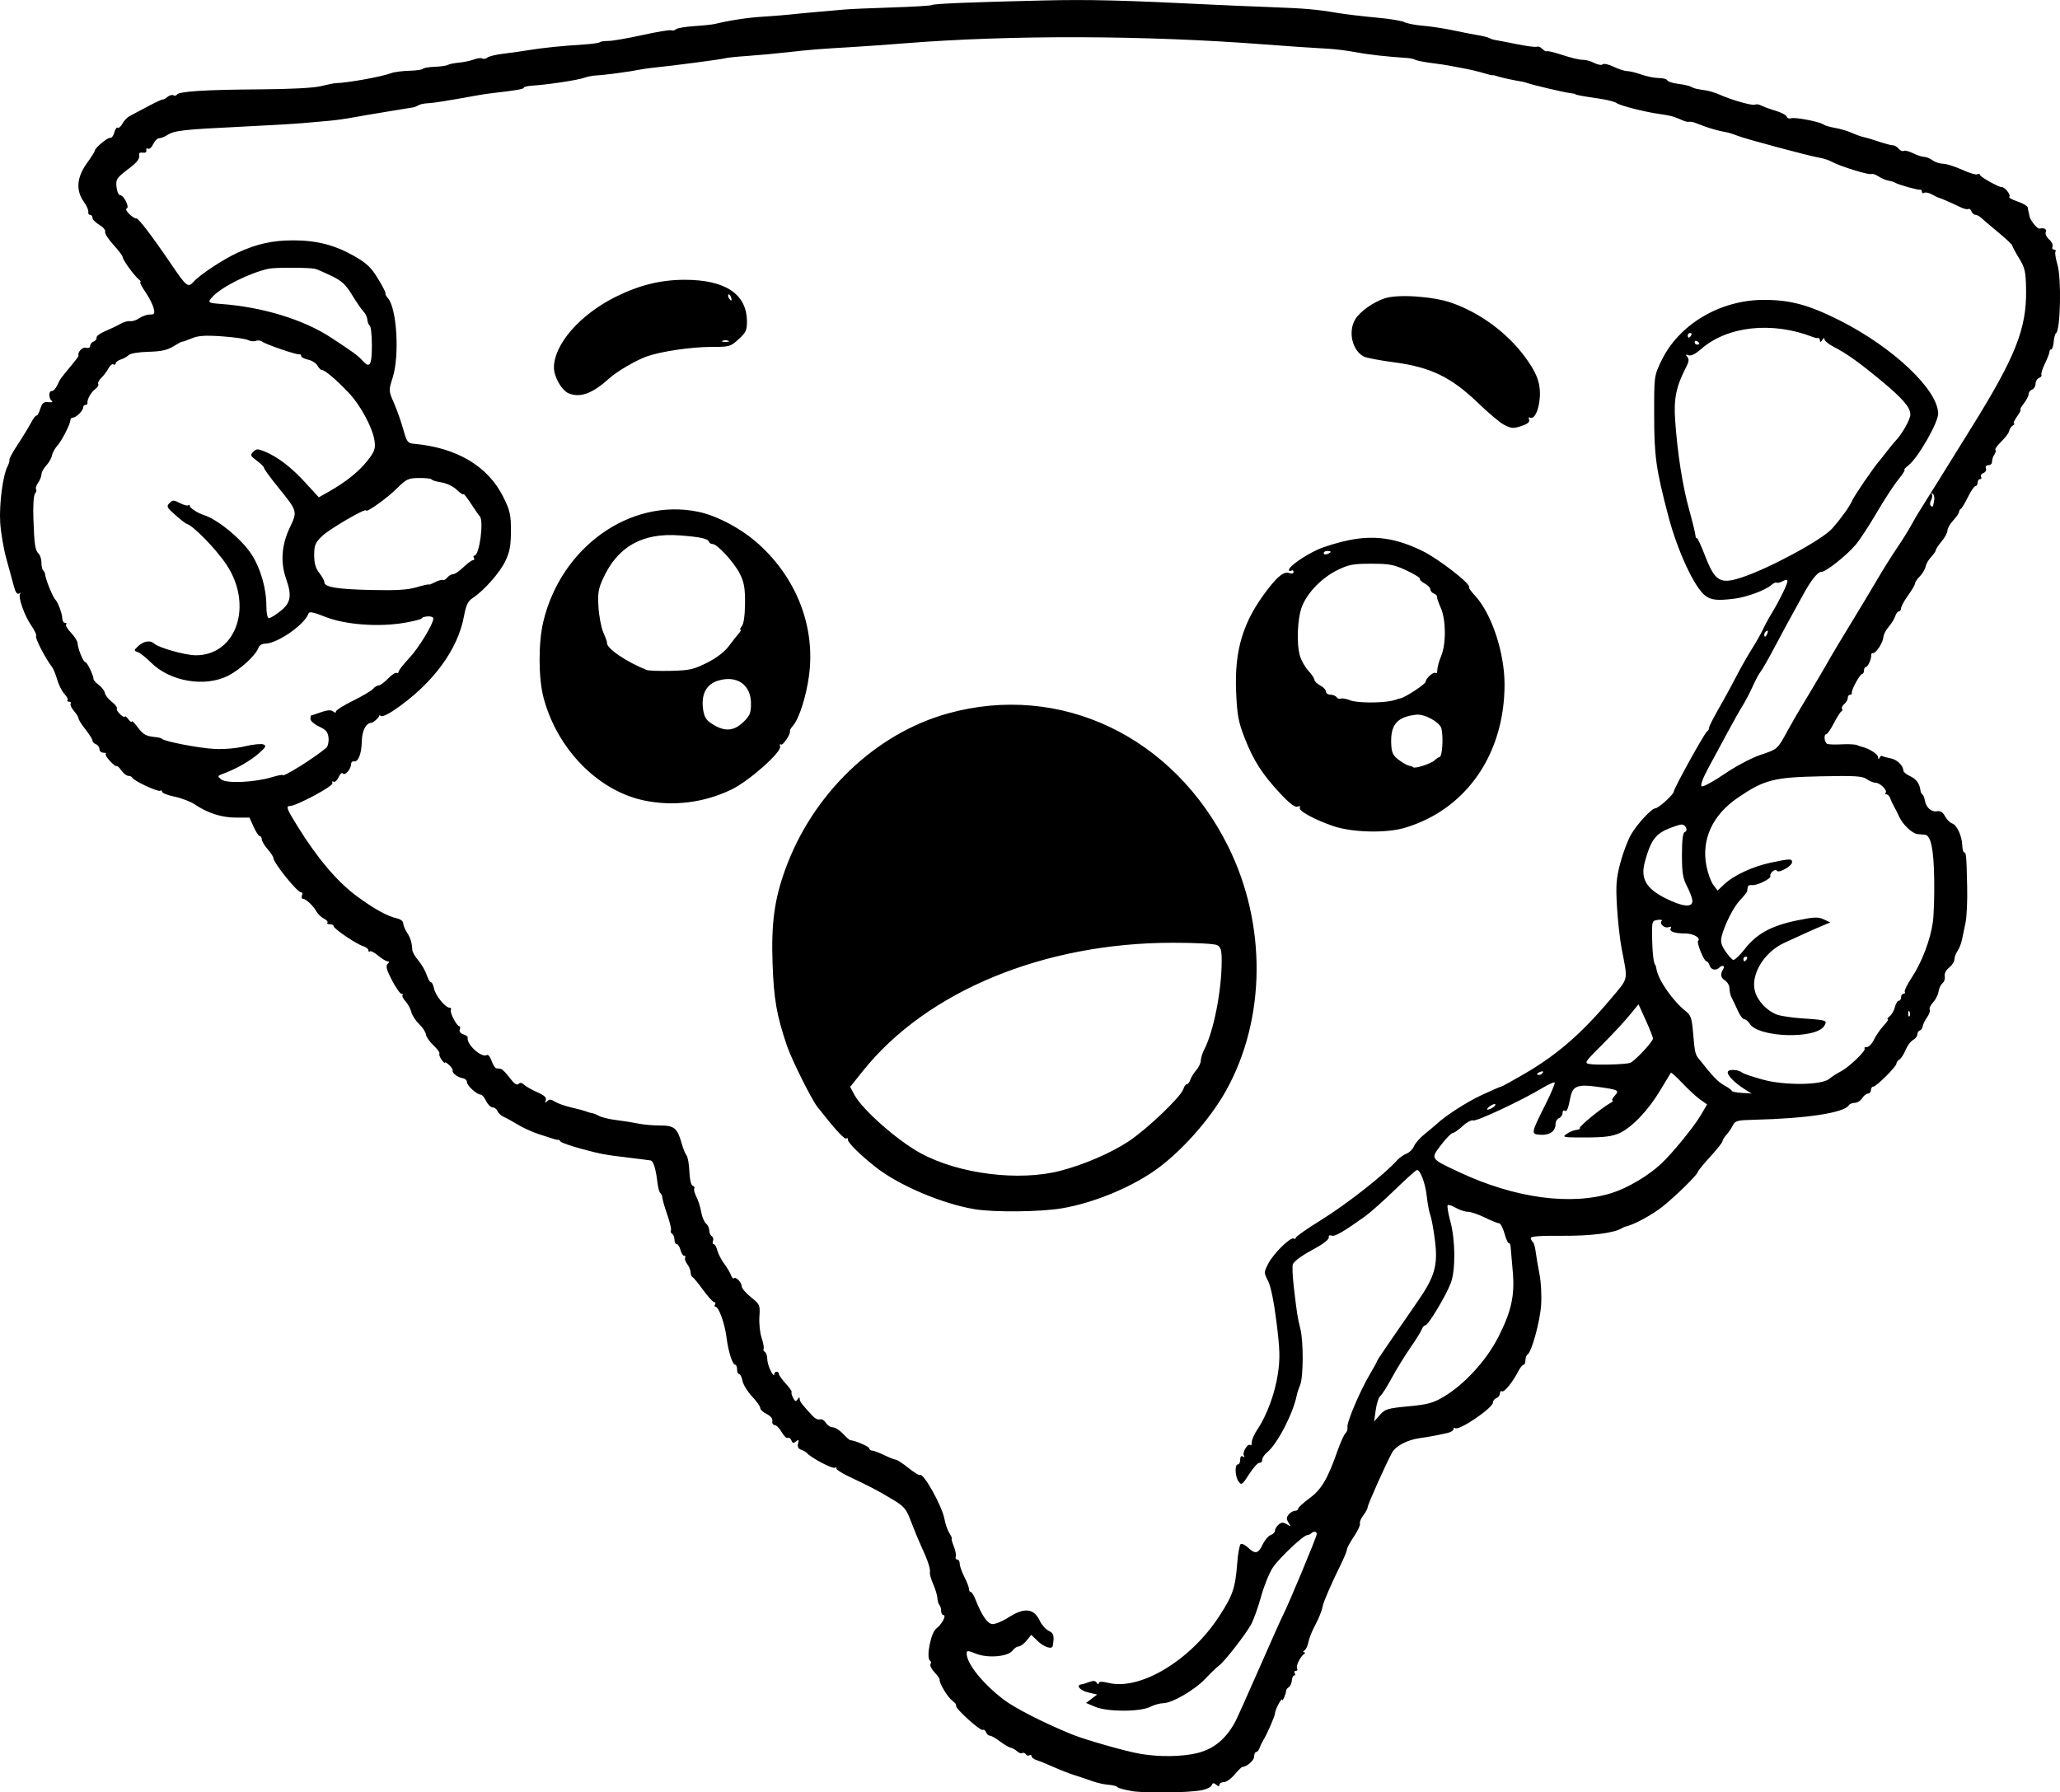 <?xml version="1.0" encoding="UTF-8" standalone="no"?>
<!-- Created with Inkscape (http://www.inkscape.org/) -->

<svg
   width="235.064mm"
   height="204.552mm"
   viewBox="0 0 235.064 204.552"
   version="1.1"
   id="svg5"
   xml:space="preserve"
   xmlns="http://www.w3.org/2000/svg"
   xmlns:svg="http://www.w3.org/2000/svg"><defs
     id="defs2" /><g
     id="layer1"
     transform="translate(-28.458,32.38)"><path
       style="fill:#000000;stroke-width:0.265"
       d="m 157.556,172.005 c -0.794,-0.129 -1.508,-0.326 -1.587,-0.439 -0.079,-0.113 -0.534,-0.232 -1.011,-0.264 -0.476,-0.032 -1.31,-0.218 -1.852,-0.412 -0.542,-0.195 -1.462,-0.505 -2.044,-0.689 -0.582,-0.184 -1.654,-0.601 -2.381,-0.927 -0.728,-0.326 -1.591,-0.677 -1.918,-0.779 -0.327,-0.103 -0.595,-0.305 -0.595,-0.449 0,-0.144 -0.111,-0.194 -0.246,-0.11 -0.135,0.084 -0.322,0.029 -0.415,-0.121 -0.093,-0.15 -0.27,-0.211 -0.394,-0.134 -0.124,0.076 -0.386,-0.011 -0.583,-0.194 -0.197,-0.183 -0.534,-0.372 -0.749,-0.42 -0.215,-0.048 -0.77,-0.375 -1.233,-0.728 -0.463,-0.352 -0.973,-0.641 -1.133,-0.641 -0.16,0 -0.359,-0.178 -0.442,-0.395 -0.083,-0.217 -0.248,-0.336 -0.366,-0.263 -0.267,0.165 -3.213,-2.498 -3.052,-2.759 0.065,-0.105 -0.125,-0.361 -0.42,-0.569 -0.518,-0.365 -1.533,-2.044 -1.456,-2.408 0.021,-0.097 -0.243,-0.476 -0.585,-0.84 -0.343,-0.365 -0.549,-0.783 -0.459,-0.929 0.09,-0.146 0.069,-0.325 -0.048,-0.397 -0.482,-0.298 0.094,-3.236 0.722,-3.682 0.596,-0.424 1.183,-1.515 0.814,-1.515 -0.151,0 -0.274,-0.218 -0.274,-0.485 0,-0.267 -0.089,-0.574 -0.198,-0.683 -0.109,-0.109 -0.211,-0.456 -0.227,-0.772 -0.016,-0.315 -0.228,-1.025 -0.472,-1.578 -0.244,-0.553 -0.416,-1.148 -0.383,-1.323 0.081,-0.426 -0.223,-1.365 -0.961,-2.964 -0.336,-0.728 -0.879,-2.037 -1.207,-2.91 -0.532,-1.415 -0.758,-1.684 -2.08,-2.481 -1.673,-1.007 -2.614,-1.501 -4.985,-2.617 -0.907,-0.427 -1.562,-0.873 -1.455,-0.991 0.107,-0.118 0.041,-0.126 -0.146,-0.018 -0.286,0.165 -2.768,-1.148 -3.232,-1.709 -0.073,-0.088 -0.354,-0.242 -0.625,-0.343 -0.338,-0.125 -0.449,-0.353 -0.352,-0.723 0.116,-0.442 0.073,-0.484 -0.231,-0.232 -0.292,0.242 -0.408,0.217 -0.536,-0.116 -0.09,-0.234 -0.271,-0.359 -0.402,-0.277 -0.132,0.081 -0.447,-0.216 -0.7,-0.661 -0.253,-0.445 -0.615,-0.81 -0.803,-0.811 -0.188,-7.9e-4 -0.307,-0.205 -0.265,-0.454 0.048,-0.277 -0.204,-0.59 -0.65,-0.808 -0.4,-0.196 -0.728,-0.503 -0.728,-0.683 0,-0.18 -0.421,-0.773 -0.935,-1.318 -0.514,-0.545 -1.005,-1.344 -1.091,-1.775 -0.086,-0.431 -0.261,-0.784 -0.388,-0.784 -0.127,0 -0.232,-0.238 -0.232,-0.529 0,-0.291 -0.095,-0.529 -0.211,-0.529 -0.315,0 -0.798,-1.527 -1.003,-3.175 -0.192,-1.54 -0.879,-3.44 -1.245,-3.44 -0.12,0 -0.144,-0.119 -0.054,-0.265 0.09,-0.146 0.048,-0.265 -0.094,-0.265 -0.142,0 -0.712,-0.625 -1.268,-1.389 -0.556,-0.764 -1.102,-1.429 -1.213,-1.477 -0.112,-0.049 -0.207,-0.287 -0.211,-0.529 -0.005,-0.243 -0.179,-0.667 -0.388,-0.943 -0.209,-0.276 -0.317,-0.604 -0.241,-0.728 0.077,-0.124 0.026,-0.226 -0.112,-0.226 -0.138,0 -0.326,-0.298 -0.418,-0.661 -0.091,-0.364 -0.283,-0.661 -0.426,-0.661 -0.143,0 -0.26,-0.231 -0.26,-0.514 0,-0.282 -0.121,-0.588 -0.269,-0.68 -0.148,-0.091 -0.209,-0.263 -0.136,-0.382 0.073,-0.119 -0.111,-0.914 -0.409,-1.768 -0.298,-0.854 -0.553,-1.731 -0.566,-1.949 -0.013,-0.218 -0.116,-0.458 -0.229,-0.533 -0.113,-0.075 -0.262,-0.611 -0.331,-1.191 -0.194,-1.628 -0.47,-2.507 -0.802,-2.544 -0.166,-0.019 -0.54,-0.069 -0.831,-0.111 -0.291,-0.043 -1.124,-0.147 -1.852,-0.231 -2.484,-0.29 -3.001,-0.387 -5.204,-0.983 -1.212,-0.328 -2.277,-0.702 -2.366,-0.832 -0.089,-0.129 -0.208,-0.218 -0.265,-0.196 -0.057,0.022 -0.281,-0.018 -0.5,-0.089 -0.218,-0.071 -0.992,-0.322 -1.72,-0.558 -0.728,-0.236 -1.799,-0.72 -2.381,-1.076 -0.582,-0.356 -1.31,-0.758 -1.618,-0.894 -0.308,-0.136 -0.631,-0.435 -0.719,-0.664 -0.088,-0.229 -0.336,-0.417 -0.551,-0.417 -0.215,0 -0.548,-0.327 -0.739,-0.728 -0.192,-0.4 -0.469,-0.728 -0.616,-0.728 -0.441,0 -1.577,-1.03 -1.577,-1.43 0,-0.204 -0.214,-0.403 -0.476,-0.442 -0.556,-0.082 -1.277,-0.627 -1.15,-0.87 0.048,-0.093 -0.132,-0.377 -0.4,-0.631 -0.268,-0.255 -0.487,-0.381 -0.487,-0.28 0,0.101 -0.168,-0.047 -0.373,-0.328 -0.205,-0.281 -0.319,-0.598 -0.253,-0.705 0.066,-0.107 -0.236,-0.525 -0.672,-0.929 -0.436,-0.404 -0.828,-0.972 -0.871,-1.263 -0.044,-0.291 -0.397,-0.829 -0.787,-1.196 -0.389,-0.367 -0.786,-0.98 -0.882,-1.363 -0.096,-0.383 -0.396,-0.933 -0.666,-1.223 -0.27,-0.29 -0.419,-0.599 -0.331,-0.688 0.088,-0.088 0.034,-0.16 -0.121,-0.16 -0.155,0 -0.645,-0.697 -1.088,-1.549 -0.606,-1.164 -0.731,-1.624 -0.503,-1.852 0.221,-0.221 0.222,-0.303 0.006,-0.303 -0.163,0 -0.647,-0.294 -1.075,-0.654 -0.428,-0.36 -0.853,-0.578 -0.946,-0.485 -0.093,0.093 -0.169,0.038 -0.169,-0.122 0,-0.16 -0.268,-0.371 -0.595,-0.469 -0.766,-0.229 -3.373,-1.994 -3.373,-2.283 0,-0.121 -0.198,-0.221 -0.441,-0.221 -0.243,0 -0.362,-0.079 -0.266,-0.175 0.096,-0.096 -0.081,-0.305 -0.393,-0.463 -0.312,-0.159 -0.699,-0.525 -0.858,-0.814 -0.363,-0.657 -1.215,-1.459 -1.55,-1.459 -0.139,0 -0.184,-0.177 -0.101,-0.394 0.083,-0.217 0.049,-0.365 -0.076,-0.331 -0.384,0.107 -3.193,-3.371 -3.194,-3.953 -1.7e-4,-0.119 -0.298,-0.563 -0.661,-0.986 -0.364,-0.423 -0.661,-0.929 -0.661,-1.124 0,-0.196 -0.101,-0.356 -0.224,-0.356 -0.123,0 -0.439,-0.476 -0.702,-1.058 l -0.477,-1.058 h -1.542 c -1.625,0 -3.223,-0.51 -4.675,-1.493 -0.48,-0.325 -1.522,-0.726 -2.315,-0.891 -0.793,-0.165 -1.442,-0.417 -1.442,-0.561 0,-0.144 -0.102,-0.198 -0.227,-0.121 -0.252,0.156 -3.028,-1.143 -3.168,-1.483 -0.049,-0.118 -0.25,-0.214 -0.448,-0.214 -0.198,0 -0.547,-0.268 -0.777,-0.595 -0.229,-0.327 -0.477,-0.563 -0.55,-0.523 -0.221,0.12 -1.424,-1.194 -1.252,-1.367 0.088,-0.088 -0.038,-0.16 -0.281,-0.16 -0.243,0 -0.441,-0.182 -0.441,-0.405 0,-0.223 -0.179,-0.474 -0.397,-0.557 -0.218,-0.084 -0.397,-0.271 -0.397,-0.417 0,-0.145 -0.357,-0.715 -0.794,-1.267 -0.437,-0.551 -0.794,-1.116 -0.794,-1.254 0,-0.139 -0.236,-0.524 -0.524,-0.856 -0.288,-0.332 -0.46,-0.707 -0.381,-0.834 0.078,-0.127 -0.004,-0.23 -0.182,-0.23 -0.178,0 -0.252,-0.072 -0.164,-0.16 0.088,-0.088 -0.073,-0.411 -0.359,-0.718 -0.286,-0.307 -0.657,-1.038 -0.824,-1.625 -0.167,-0.587 -0.428,-1.229 -0.579,-1.427 -0.802,-1.05 -2.006,-3.398 -1.832,-3.572 0.088,-0.088 -0.163,-0.627 -0.559,-1.198 -0.787,-1.136 -1.541,-3.305 -1.258,-3.621 0.098,-0.109 0.035,-0.117 -0.139,-0.017 -0.21,0.12 -0.406,-0.158 -0.577,-0.817 -0.143,-0.55 -0.526,-1.952 -0.851,-3.116 -0.325,-1.164 -0.647,-3.055 -0.716,-4.201 -0.124,-2.081 0.31,-5.376 0.84,-6.382 0.153,-0.291 0.25,-0.628 0.215,-0.749 -0.035,-0.121 0.386,-0.898 0.936,-1.727 0.55,-0.829 1.232,-1.945 1.517,-2.481 0.285,-0.536 0.575,-0.917 0.646,-0.846 0.071,0.071 0.256,-0.261 0.411,-0.738 0.232,-0.709 0.403,-0.852 0.942,-0.788 0.362,0.043 0.539,-0.017 0.394,-0.132 -0.385,-0.306 -0.394,-1.136 -0.013,-1.136 0.179,0 0.463,-0.302 0.631,-0.671 0.325,-0.714 0.369,-0.774 1.637,-2.292 0.45,-0.538 0.804,-1.014 0.786,-1.058 -0.157,-0.384 0.424,-1.026 0.832,-0.92 0.294,0.077 0.493,-0.01 0.493,-0.215 0,-0.189 0.18,-0.413 0.399,-0.497 0.22,-0.084 0.368,-0.285 0.331,-0.447 -0.038,-0.162 0.408,-0.493 0.99,-0.736 0.582,-0.243 1.356,-0.615 1.72,-0.826 0.364,-0.211 0.869,-0.352 1.123,-0.313 0.254,0.039 0.727,-0.115 1.051,-0.343 0.324,-0.227 0.863,-0.413 1.198,-0.413 0.529,0 0.585,-0.094 0.43,-0.728 -0.098,-0.4 -0.522,-1.234 -0.944,-1.852 -0.422,-0.618 -0.678,-1.124 -0.571,-1.124 0.108,0 0.017,-0.149 -0.201,-0.331 -0.548,-0.457 -1.821,-2.225 -1.821,-2.529 0,-0.137 -0.477,-0.77 -1.06,-1.407 -0.583,-0.637 -1.005,-1.303 -0.937,-1.48 0.068,-0.177 -0.229,-0.53 -0.66,-0.785 -0.43,-0.254 -0.782,-0.615 -0.782,-0.802 0,-0.187 -0.124,-0.34 -0.276,-0.34 -0.152,0 -0.242,-0.149 -0.2,-0.332 0.042,-0.182 -0.191,-0.707 -0.518,-1.165 -0.919,-1.29 -0.805,-2.775 0.332,-4.359 0.509,-0.709 0.926,-1.364 0.926,-1.456 0,-0.316 1.455,-1.536 1.756,-1.473 0.165,0.035 0.377,-0.241 0.471,-0.614 0.093,-0.372 0.268,-0.617 0.387,-0.543 0.119,0.074 0.36,-0.134 0.536,-0.462 0.175,-0.328 0.534,-0.711 0.798,-0.851 0.263,-0.14 1.209,-0.643 2.101,-1.118 0.892,-0.475 1.664,-0.832 1.715,-0.794 0.051,0.038 0.285,-0.09 0.519,-0.284 0.234,-0.194 0.542,-0.282 0.684,-0.194 0.142,0.088 0.323,0.054 0.403,-0.075 0.227,-0.368 3.251,-0.56 9.417,-0.6 3.54,-0.023 6.188,-0.161 7.011,-0.367 0.728,-0.182 1.502,-0.335 1.72,-0.342 1.388,-0.04 5.219,-0.733 6.275,-1.134 0.356,-0.136 1.296,-0.261 2.088,-0.28 0.792,-0.018 1.491,-0.117 1.554,-0.22 0.063,-0.102 0.67,-0.207 1.348,-0.233 0.678,-0.026 1.355,-0.123 1.506,-0.216 0.15,-0.093 0.721,-0.209 1.268,-0.259 0.547,-0.049 1.313,-0.211 1.703,-0.359 0.389,-0.148 0.822,-0.199 0.962,-0.112 0.14,0.086 0.398,0.039 0.573,-0.106 0.176,-0.144 0.974,-0.339 1.774,-0.433 0.8,-0.094 2.11,-0.279 2.91,-0.411 1.613,-0.267 3.766,-0.488 6.309,-0.647 0.923,-0.058 1.747,-0.173 1.83,-0.257 0.083,-0.083 0.53,-0.151 0.993,-0.151 0.463,0 2.197,-0.3 3.854,-0.666 1.657,-0.366 3.148,-0.614 3.315,-0.55 0.167,0.064 0.409,0.011 0.538,-0.118 0.129,-0.129 1.066,-0.29 2.083,-0.357 1.016,-0.067 2.086,-0.18 2.377,-0.251 1.711,-0.418 3.697,-0.716 5.556,-0.834 1.164,-0.074 2.533,-0.183 3.043,-0.242 0.509,-0.06 1.879,-0.191 3.043,-0.292 1.164,-0.101 2.593,-0.227 3.175,-0.279 0.582,-0.052 3,-0.156 5.373,-0.231 2.373,-0.075 4.414,-0.197 4.536,-0.273 0.256,-0.158 4.297,-0.325 12.713,-0.525 5.24,-0.125 9.126,-0.028 19.447,0.484 1.455,0.072 4.313,0.193 6.35,0.268 4.125,0.153 5.3,0.254 7.805,0.672 0.946,0.158 2.929,0.395 4.407,0.527 1.478,0.132 2.923,0.366 3.211,0.52 0.288,0.154 1.25,0.341 2.137,0.415 0.887,0.074 2.419,0.307 3.404,0.518 0.985,0.211 2.266,0.462 2.847,0.557 0.581,0.096 1.174,0.247 1.318,0.336 0.144,0.089 0.443,0.186 0.663,0.216 0.221,0.03 1.335,0.244 2.477,0.476 1.141,0.232 2.174,0.361 2.294,0.287 0.12,-0.074 0.392,0.039 0.605,0.252 0.213,0.213 0.442,0.332 0.509,0.265 0.067,-0.067 0.885,0.132 1.817,0.442 0.932,0.31 1.954,0.551 2.27,0.536 0.316,-0.015 0.908,0.146 1.317,0.358 0.408,0.212 0.843,0.284 0.967,0.161 0.123,-0.123 0.686,-0.001 1.25,0.272 0.564,0.273 1.255,0.496 1.535,0.496 0.28,0 1.015,0.179 1.634,0.397 0.619,0.218 1.517,0.397 1.996,0.397 0.479,0 0.91,0.117 0.959,0.259 0.049,0.143 0.611,0.325 1.251,0.405 0.639,0.08 1.294,0.228 1.455,0.329 0.298,0.187 0.578,0.255 1.748,0.427 0.364,0.053 1.078,0.281 1.587,0.505 1.405,0.62 3.73,1.266 3.985,1.108 0.125,-0.077 0.44,-0.029 0.701,0.108 0.261,0.136 0.992,0.402 1.626,0.59 0.634,0.188 1.209,0.49 1.279,0.671 0.069,0.181 0.288,0.267 0.485,0.191 0.416,-0.16 3.307,0.392 3.698,0.705 0.146,0.117 0.741,0.293 1.323,0.391 0.582,0.099 1.45,0.355 1.928,0.57 0.478,0.215 1.089,0.433 1.357,0.485 0.268,0.052 1.042,0.282 1.719,0.512 0.678,0.23 1.392,0.418 1.587,0.418 0.195,0 0.502,0.177 0.682,0.394 0.18,0.217 0.434,0.328 0.565,0.247 0.131,-0.081 0.612,0.039 1.069,0.267 0.457,0.228 1.028,0.415 1.269,0.415 0.241,0 0.669,0.175 0.952,0.388 0.282,0.214 0.827,0.392 1.209,0.397 0.383,0.005 1.363,0.314 2.179,0.688 0.816,0.374 1.604,0.605 1.752,0.514 0.147,-0.091 0.268,-0.061 0.268,0.068 0,0.214 2.184,1.435 2.506,1.4 0.318,-0.034 1.076,0.924 0.852,1.078 -0.134,0.092 0.277,0.34 0.911,0.551 0.635,0.212 1.169,0.524 1.187,0.693 0.018,0.17 0.062,0.398 0.097,0.507 0.035,0.109 0.08,0.318 0.099,0.463 0.059,0.438 0.878,1.481 1.127,1.435 0.578,-0.106 0.865,0.051 0.731,0.401 -0.08,0.209 0.091,0.584 0.382,0.833 0.29,0.249 0.466,0.613 0.391,0.81 -0.076,0.197 0.002,0.358 0.171,0.358 0.17,0 0.243,0.105 0.164,0.234 -0.08,0.129 0.023,0.79 0.227,1.469 0.47,1.563 0.351,7.474 -0.159,7.832 -0.112,0.078 -0.232,0.525 -0.268,0.992 -0.036,0.467 -0.158,0.85 -0.273,0.85 -0.115,0 -0.208,0.125 -0.208,0.277 0,0.153 -0.235,0.764 -0.523,1.359 -0.287,0.595 -0.467,1.172 -0.398,1.282 0.068,0.11 -0.054,0.269 -0.271,0.353 -0.217,0.083 -0.395,0.381 -0.395,0.661 0,0.28 -0.179,0.578 -0.397,0.661 -0.218,0.084 -0.397,0.319 -0.397,0.522 0,0.203 -0.247,0.683 -0.548,1.067 -0.302,0.383 -0.472,0.697 -0.379,0.697 0.093,0 -0.085,0.357 -0.396,0.794 -0.311,0.437 -0.468,0.796 -0.349,0.798 0.119,0.002 0.06,0.103 -0.132,0.225 -0.192,0.121 -0.374,0.396 -0.405,0.61 -0.031,0.214 -0.432,0.756 -0.891,1.204 -0.458,0.448 -0.77,0.878 -0.693,0.956 0.078,0.078 0.042,0.298 -0.08,0.489 -0.217,0.342 -0.262,0.481 -0.328,1.01 -0.018,0.146 -0.208,0.265 -0.422,0.265 -0.22,0 -0.328,0.157 -0.249,0.363 0.077,0.2 -0.054,0.437 -0.29,0.527 -0.236,0.091 -0.355,0.284 -0.264,0.431 0.091,0.147 0.039,0.266 -0.116,0.266 -0.154,0 -0.28,0.179 -0.28,0.397 0,0.218 -0.111,0.397 -0.246,0.397 -0.135,0 -0.522,0.566 -0.86,1.257 -0.338,0.691 -0.703,1.296 -0.812,1.345 -0.109,0.049 -0.198,0.203 -0.198,0.342 0,0.14 -0.298,0.575 -0.661,0.967 -0.364,0.392 -0.661,0.914 -0.661,1.159 0,0.245 -0.298,0.799 -0.661,1.232 -0.364,0.432 -0.661,0.88 -0.661,0.995 0,0.115 -0.241,0.466 -0.536,0.78 -0.295,0.314 -0.584,0.819 -0.643,1.123 -0.058,0.303 -0.353,0.798 -0.654,1.1 -0.301,0.301 -0.548,0.668 -0.548,0.815 0,0.147 -0.357,0.76 -0.794,1.363 -0.437,0.603 -0.794,1.256 -0.794,1.453 0,0.196 -0.111,0.357 -0.247,0.357 -0.136,0 -0.327,0.251 -0.424,0.558 -0.098,0.307 -0.433,0.852 -0.745,1.211 -0.313,0.359 -0.582,0.878 -0.598,1.152 -0.036,0.614 -0.814,1.841 -1.167,1.841 -0.142,0 -0.246,0.089 -0.23,0.198 0.058,0.4 -0.362,1.389 -0.589,1.389 -0.129,0 -0.234,0.179 -0.234,0.397 0,0.218 -0.092,0.397 -0.204,0.397 -0.252,0 -1.276,1.875 -1.185,2.168 0.036,0.117 -0.053,0.213 -0.198,0.213 -0.146,0 -0.265,0.164 -0.265,0.364 0,0.2 -0.177,0.512 -0.394,0.691 -0.217,0.18 -0.335,0.422 -0.263,0.539 0.072,0.117 0.041,0.252 -0.069,0.301 -0.11,0.049 -0.495,0.654 -0.856,1.346 -0.361,0.691 -0.748,1.257 -0.86,1.257 -0.341,0 -0.228,0.994 0.127,1.116 0.182,0.063 0.926,0.081 1.654,0.041 0.728,-0.041 1.502,-2.65e-4 1.72,0.089 0.218,0.09 0.456,0.175 0.529,0.189 0.765,0.15 1.856,0.835 1.873,1.176 0.013,0.277 0.069,0.312 0.155,0.099 0.074,-0.183 0.221,-0.278 0.328,-0.212 0.107,0.066 0.526,0.18 0.931,0.254 0.737,0.134 1.451,0.812 1.467,1.393 0.005,0.17 0.358,0.464 0.786,0.653 0.691,0.306 1.09,0.876 1.178,1.684 0.016,0.146 0.115,0.329 0.221,0.408 0.105,0.079 0.228,0.384 0.273,0.677 0.12,0.787 0.753,1.349 1.384,1.229 0.387,-0.074 0.663,0.098 0.916,0.571 0.199,0.373 0.569,0.743 0.821,0.823 0.54,0.171 1.111,1.425 1.149,2.525 0.015,0.427 0.109,0.777 0.209,0.778 0.236,7.93e-4 0.266,0.343 0.346,3.889 0.037,1.629 -0.044,3.475 -0.181,4.101 -0.136,0.626 -0.316,1.496 -0.4,1.932 -0.084,0.437 -0.315,1.029 -0.513,1.316 -0.198,0.287 -0.361,0.725 -0.361,0.973 0,0.248 -0.271,0.668 -0.603,0.933 -0.36,0.288 -0.562,0.688 -0.5,0.994 0.056,0.281 -0.059,0.639 -0.257,0.794 -0.198,0.155 -0.4,0.58 -0.449,0.944 -0.049,0.364 -0.33,0.921 -0.623,1.237 -0.293,0.317 -0.466,0.684 -0.384,0.817 0.082,0.133 -0.052,0.528 -0.297,0.878 -0.245,0.35 -0.472,0.814 -0.504,1.03 -0.032,0.217 -0.183,0.436 -0.337,0.487 -0.153,0.051 -0.279,0.257 -0.279,0.459 0,0.201 -0.222,0.484 -0.493,0.629 -0.271,0.145 -0.651,0.655 -0.844,1.134 -0.193,0.478 -0.507,0.965 -0.698,1.082 -0.19,0.116 -0.346,0.328 -0.346,0.47 0,0.344 -2.293,2.626 -2.639,2.626 -0.149,0 -0.272,0.179 -0.272,0.397 0,0.218 -0.15,0.397 -0.333,0.397 -0.183,0 -0.482,0.238 -0.664,0.529 -0.182,0.291 -0.561,0.529 -0.842,0.529 -0.281,0 -0.589,0.126 -0.685,0.281 -0.53,0.857 -4.81,1.51 -10.83,1.653 -1.895,0.045 -2.139,0.11 -2.405,0.644 -0.163,0.326 -0.494,0.812 -0.736,1.079 -0.242,0.267 -0.441,0.595 -0.444,0.729 -0.002,0.134 -0.627,0.923 -1.389,1.753 -0.762,0.83 -1.416,1.638 -1.454,1.795 -0.082,0.34 -2.499,2.71 -3.939,3.863 -1.251,1.001 -3.363,2.144 -4.326,2.34 -0.073,0.015 -0.251,0.099 -0.397,0.186 -0.905,0.546 -3.54,0.875 -6.802,0.851 -2.555,-0.019 -3.611,0.061 -3.572,0.271 0.03,0.164 0.142,0.363 0.248,0.442 0.106,0.08 0.251,0.593 0.321,1.142 0.07,0.549 0.267,1.704 0.437,2.569 0.17,0.864 0.25,2.434 0.177,3.488 -0.131,1.894 -1.078,5.345 -1.547,5.635 -0.133,0.082 -0.242,0.381 -0.242,0.663 0,0.282 -0.099,0.514 -0.22,0.514 -0.121,0 -0.386,0.327 -0.59,0.728 -0.624,1.227 -1.617,2.45 -1.865,2.297 -0.129,-0.08 -0.235,0.028 -0.235,0.239 0,0.211 -0.179,0.453 -0.397,0.536 -0.218,0.084 -0.397,0.305 -0.397,0.491 -2e-5,0.642 -3.949,3.314 -4.332,2.93 -0.091,-0.091 -0.166,-0.037 -0.166,0.122 0,0.158 -0.327,0.359 -0.728,0.445 -1.493,0.324 -2.078,0.432 -3.109,0.575 -1.453,0.202 -2.771,0.899 -3.197,1.69 -0.73,1.356 -2.757,5.892 -2.762,6.182 -0.003,0.165 -0.229,0.591 -0.502,0.946 -0.273,0.355 -0.445,0.778 -0.383,0.94 0.062,0.162 -0.246,0.824 -0.684,1.472 -0.438,0.647 -0.799,1.317 -0.802,1.489 -0.003,0.172 -0.349,1.005 -0.769,1.852 -0.966,1.946 -1.886,4.067 -1.988,4.582 -0.124,0.626 -0.428,1.376 -0.993,2.449 -0.288,0.547 -0.582,1.318 -0.654,1.714 -0.072,0.396 -0.272,0.81 -0.445,0.92 -0.173,0.11 -0.196,0.204 -0.05,0.208 0.176,0.005 0.176,0.073 0,0.202 -0.449,0.33 -0.953,1.393 -0.787,1.66 0.086,0.14 0.024,0.254 -0.139,0.254 -0.163,0 -0.222,0.119 -0.132,0.265 0.09,0.146 0.063,0.265 -0.06,0.265 -0.123,0 -0.243,0.257 -0.267,0.572 -0.024,0.314 -0.178,0.655 -0.343,0.757 -0.165,0.102 -0.305,0.291 -0.311,0.421 -0.017,0.375 -0.438,1.321 -0.458,1.029 -0.023,-0.336 -0.809,1.154 -0.809,1.534 0,0.304 -0.932,2.443 -1.349,3.096 -0.139,0.218 -0.324,0.605 -0.409,0.86 -0.086,0.255 -0.261,0.463 -0.389,0.463 -0.129,0 -0.234,0.234 -0.234,0.52 0,0.44 -0.815,1.159 -1.35,1.191 -0.088,0.005 -0.485,0.396 -0.883,0.869 -0.398,0.473 -0.951,0.86 -1.229,0.86 -0.278,0 -0.506,0.134 -0.506,0.297 0,0.216 -0.099,0.214 -0.366,-0.007 -0.28,-0.233 -0.399,-0.217 -0.509,0.069 -0.079,0.205 -0.599,0.459 -1.155,0.565 -1.565,0.297 -6.404,0.353 -8.012,0.093 z m 7.498,-4.318 c 1.886,-0.45 3.297,-1.61 4.355,-3.578 0.196,-0.364 1.42,-3.091 2.721,-6.06 1.301,-2.969 2.525,-5.708 2.721,-6.085 0.631,-1.22 3.86,-8.968 3.86,-9.264 0,-0.33 -0.349,-0.379 -0.639,-0.088 -0.109,0.109 -0.31,0.198 -0.446,0.198 -0.428,0 -3.174,2.588 -3.925,3.699 -0.395,0.585 -0.999,2.075 -1.343,3.312 -0.343,1.237 -0.854,2.666 -1.135,3.175 -0.657,1.192 -3.051,4.263 -3.672,4.71 -0.263,0.19 -0.963,0.862 -1.555,1.494 -1.197,1.277 -3.807,2.792 -4.81,2.792 -0.357,0 -1.024,0.187 -1.482,0.415 -1.172,0.585 -4.869,0.585 -6.261,2.1e-4 l -1.058,-0.444 0.634,-0.479 0.634,-0.479 -1.031,-0.244 c -0.924,-0.219 -1.441,-0.836 -0.767,-0.917 0.146,-0.017 0.552,-0.141 0.904,-0.275 0.455,-0.173 0.702,-0.145 0.856,0.098 0.131,0.207 0.218,0.226 0.22,0.047 0.003,-0.212 0.333,-0.219 1.181,-0.025 3.623,0.829 9.289,-2.601 12.55,-7.597 1.562,-2.393 1.854,-3.247 2.068,-6.049 0.086,-1.132 0.267,-2.127 0.403,-2.211 0.135,-0.084 0.513,0.099 0.839,0.405 0.824,0.774 1.16,0.7 1.669,-0.366 0.242,-0.508 0.657,-0.992 0.922,-1.076 0.265,-0.084 0.481,-0.309 0.481,-0.499 0,-0.191 0.188,-0.503 0.418,-0.694 0.332,-0.275 0.525,-0.281 0.932,-0.026 0.468,0.292 0.485,0.275 0.193,-0.193 -0.254,-0.407 -0.249,-0.6 0.026,-0.932 0.191,-0.23 0.511,-0.418 0.712,-0.418 0.2,0 0.364,-0.109 0.364,-0.242 0,-0.133 0.581,-0.669 1.292,-1.19 1.366,-1.003 2.064,-2.187 3.21,-5.447 0.332,-0.946 0.74,-1.839 0.905,-1.984 0.166,-0.146 0.262,-0.452 0.215,-0.68 -0.106,-0.51 1.417,-4.107 2.545,-6.012 0.456,-0.77 0.829,-1.452 0.829,-1.514 0,-0.106 1.2,-1.872 4.603,-6.776 1.993,-2.871 2.362,-4.156 2.011,-6.986 -0.154,-1.236 -0.391,-2.541 -0.527,-2.899 -0.136,-0.358 -0.321,-1.334 -0.411,-2.17 -0.159,-1.473 -0.727,-2.994 -1.118,-2.993 -0.105,2.6e-4 -1.242,1.021 -2.525,2.268 -1.283,1.247 -2.831,2.622 -3.44,3.056 -2.465,1.759 -3.422,2.306 -3.787,2.166 -0.232,-0.089 -0.353,-0.008 -0.307,0.204 0.043,0.196 -0.578,0.708 -1.404,1.157 -1.627,0.884 -2.429,1.447 -2.69,1.886 -0.094,0.158 -0.046,1.348 0.105,2.646 0.358,3.062 0.423,3.476 0.743,4.741 0.364,1.438 0.35,5.482 -0.022,6.399 -0.166,0.41 -0.336,0.923 -0.378,1.142 -0.395,2.071 -2.223,5.61 -3.386,6.553 -0.31,0.252 -0.565,0.637 -0.565,0.855 0,0.218 -0.139,0.371 -0.308,0.338 -0.169,-0.032 -0.697,0.547 -1.172,1.287 -0.793,1.235 -0.892,1.307 -1.213,0.868 -0.409,-0.56 -0.47,-1.964 -0.085,-1.964 0.146,0 0.265,-0.245 0.265,-0.545 0,-0.344 0.112,-0.475 0.305,-0.356 0.189,0.117 0.234,0.073 0.117,-0.116 -0.215,-0.349 0.46,-1.452 0.726,-1.186 0.096,0.096 0.175,-0.056 0.175,-0.337 0,-0.282 0.287,-0.934 0.637,-1.449 1.073,-1.578 2.02,-4.154 2.343,-6.368 0.257,-1.763 0.231,-2.721 -0.16,-5.863 -0.291,-2.341 -0.654,-4.118 -0.964,-4.72 -0.487,-0.948 -0.487,-0.983 0.028,-1.984 0.592,-1.151 2.552,-3.074 2.909,-2.853 0.129,0.08 0.234,0.038 0.234,-0.093 0,-0.131 1.22,-0.992 2.712,-1.913 3.082,-1.905 7.282,-5.197 8.885,-6.966 0.243,-0.268 0.712,-0.593 1.042,-0.723 0.33,-0.13 0.707,-0.506 0.838,-0.836 0.131,-0.33 0.681,-0.957 1.223,-1.394 0.542,-0.437 1.117,-0.918 1.279,-1.071 1.07,-1.009 3.511,-2.586 5.261,-3.398 1.131,-0.525 2.125,-0.955 2.209,-0.955 0.084,0 1.302,-0.672 2.706,-1.493 3.695,-2.16 6.48,-4.584 9.794,-8.527 2.058,-2.448 1.952,-1.953 1.224,-5.731 -0.197,-1.023 -0.435,-3.166 -0.529,-4.762 -0.144,-2.46 -0.087,-3.222 0.379,-4.996 0.302,-1.152 0.862,-2.626 1.243,-3.277 0.709,-1.21 2.341,-2.963 2.759,-2.963 0.346,0 2.103,-1.599 2.103,-1.915 0,-0.345 3.472,-6.629 3.783,-6.846 0.127,-0.089 0.234,-0.268 0.237,-0.397 0.006,-0.231 0.365,-0.925 1.698,-3.278 0.371,-0.655 1.044,-1.905 1.496,-2.778 0.452,-0.873 1.214,-2.212 1.695,-2.975 0.48,-0.763 1.053,-1.775 1.273,-2.249 0.22,-0.474 0.655,-1.278 0.968,-1.787 0.851,-1.387 1.815,-3.344 1.815,-3.686 0,-0.224 -0.142,-0.225 -0.552,-0.006 -0.304,0.162 -0.611,0.236 -0.684,0.163 -0.073,-0.073 -0.353,0.057 -0.624,0.289 -0.697,0.597 -2.825,1.375 -4.226,1.545 -1.912,0.232 -2.611,0.159 -3.283,-0.345 -1.24,-0.928 -3.183,-5.115 -4.23,-9.115 -1.401,-5.351 -1.602,-6.778 -1.608,-11.467 -0.007,-4.496 -0.006,-4.499 0.818,-6.218 1.999,-4.172 6.724,-6.973 11.744,-6.961 3.002,0.007 5.106,0.58 8.611,2.346 6.098,3.072 11.232,7.937 11.232,10.642 0,1.045 -2.293,5.033 -3.389,5.896 -0.358,0.282 -0.561,0.512 -0.451,0.512 0.11,0 -0.212,0.506 -0.715,1.124 -0.503,0.618 -1.61,2.315 -2.459,3.77 -0.849,1.455 -1.916,3.085 -2.37,3.623 -1.07,1.266 -3.408,3.124 -3.93,3.124 -0.442,0 -1.22,0.985 -2.155,2.728 -0.327,0.61 -0.864,1.584 -1.194,2.167 -0.33,0.582 -1.197,2.189 -1.927,3.572 -0.73,1.382 -1.475,2.692 -1.657,2.91 -0.182,0.218 -0.596,0.988 -0.921,1.71 -0.325,0.722 -0.855,1.734 -1.178,2.249 -0.323,0.515 -1.064,1.829 -1.649,2.92 -0.584,1.091 -1.559,2.898 -2.166,4.015 -0.7,1.288 -1.001,2.094 -0.822,2.205 0.155,0.096 1.319,-0.534 2.586,-1.4 1.288,-0.88 3.091,-1.838 4.087,-2.173 2.016,-0.677 1.961,-0.628 3.136,-2.779 0.477,-0.873 1.196,-2.123 1.598,-2.778 0.822,-1.338 2.843,-4.77 3.325,-5.644 0.174,-0.315 1.152,-1.943 2.174,-3.616 1.022,-1.673 2.416,-3.995 3.098,-5.159 0.682,-1.164 1.726,-2.831 2.32,-3.704 0.594,-0.873 1.301,-2.004 1.571,-2.514 0.27,-0.509 0.758,-1.343 1.086,-1.852 0.327,-0.509 1.074,-1.7 1.659,-2.646 0.585,-0.946 2.471,-3.982 4.19,-6.747 4.977,-8.005 6.252,-11.224 6.187,-15.61 -0.032,-2.125 -0.118,-2.517 -0.801,-3.642 -0.421,-0.693 -0.772,-1.348 -0.78,-1.455 -0.008,-0.107 -0.735,-0.79 -1.614,-1.517 -0.88,-0.728 -1.757,-1.472 -1.951,-1.654 -0.193,-0.182 -0.483,-0.331 -0.643,-0.331 -0.16,0 -0.36,-0.178 -0.444,-0.395 -0.083,-0.217 -0.248,-0.336 -0.365,-0.263 -0.117,0.073 -0.551,-0.037 -0.964,-0.244 -0.775,-0.388 -2.238,-1.023 -2.471,-1.072 -0.073,-0.016 -0.403,-0.178 -0.733,-0.362 -0.33,-0.183 -0.717,-0.262 -0.86,-0.173 -0.143,0.088 -0.259,0.034 -0.259,-0.12 0,-0.154 -0.089,-0.259 -0.198,-0.233 -0.243,0.057 -2.478,-0.566 -2.844,-0.794 -0.146,-0.09 -0.499,-0.2 -0.785,-0.245 -0.286,-0.044 -0.796,-0.261 -1.132,-0.482 -0.336,-0.22 -0.706,-0.342 -0.822,-0.271 -0.24,0.148 -3.571,-0.884 -4.479,-1.388 -0.332,-0.184 -0.927,-0.386 -1.323,-0.448 -1.13,-0.178 -8.57,-2.168 -9.451,-2.527 -0.436,-0.178 -1.031,-0.364 -1.322,-0.414 -0.802,-0.137 -1.762,-0.401 -2.58,-0.712 -0.255,-0.097 -0.671,-0.254 -0.926,-0.35 -0.255,-0.096 -0.57,-0.149 -0.701,-0.119 -0.131,0.03 -0.428,-0.03 -0.661,-0.134 -0.233,-0.104 -0.483,-0.209 -0.556,-0.234 -0.073,-0.025 -0.311,-0.115 -0.529,-0.199 -0.218,-0.084 -0.933,-0.227 -1.587,-0.317 -1.739,-0.239 -4.579,-0.963 -4.956,-1.264 -0.179,-0.143 -1.072,-0.369 -1.984,-0.501 -1.902,-0.276 -2.717,-0.428 -2.717,-0.508 0,-0.031 -0.26,-0.084 -0.578,-0.117 -0.61,-0.065 -4.171,-0.9 -4.846,-1.136 -0.218,-0.076 -0.516,-0.156 -0.661,-0.178 -0.817,-0.12 -2.436,-0.472 -2.778,-0.604 -0.218,-0.085 -0.473,-0.139 -0.566,-0.122 -0.093,0.018 -0.569,-0.096 -1.058,-0.252 -0.489,-0.156 -1.485,-0.392 -2.213,-0.525 -0.728,-0.132 -1.502,-0.28 -1.72,-0.327 -0.218,-0.047 -1.111,-0.179 -1.984,-0.292 -0.873,-0.113 -1.707,-0.279 -1.852,-0.367 -0.146,-0.089 -0.562,-0.181 -0.926,-0.205 -2.282,-0.149 -4.5,-0.399 -5.913,-0.667 -0.895,-0.17 -2.223,-0.34 -2.951,-0.38 -1.655,-0.089 -4.981,-0.314 -7.408,-0.502 -13.633,-1.052 -28.961,-1.097 -41.143,-0.122 -1.819,0.146 -4.438,0.332 -5.821,0.414 -4.125,0.246 -4.783,0.299 -7.408,0.595 -1.382,0.156 -3.494,0.35 -4.693,0.431 -1.199,0.081 -2.33,0.2 -2.514,0.265 -0.315,0.111 -6.134,0.875 -8.139,1.068 -0.509,0.049 -1.224,0.151 -1.587,0.227 -1.054,0.22 -4.028,0.617 -4.895,0.654 -0.437,0.019 -1.091,0.144 -1.455,0.279 -0.703,0.26 -4.23,0.793 -5.886,0.89 -0.545,0.032 -0.992,0.138 -0.992,0.237 -5.3e-4,0.159 -0.864,0.308 -3.572,0.616 -0.437,0.05 -1.091,0.144 -1.455,0.21 -3.699,0.67 -5.275,0.922 -5.911,0.947 -0.413,0.016 -0.889,0.116 -1.058,0.221 -0.169,0.106 -0.426,0.214 -0.572,0.241 -0.146,0.027 -1.455,0.242 -2.91,0.478 -1.455,0.236 -3.301,0.551 -4.101,0.699 -0.8,0.148 -1.991,0.313 -2.646,0.367 -0.655,0.054 -1.965,0.169 -2.91,0.256 -0.946,0.087 -4.22,0.278 -7.276,0.425 -6.401,0.307 -7.454,0.427 -8.259,0.94 -0.322,0.206 -0.75,0.374 -0.95,0.374 -0.2,0 -0.502,0.304 -0.672,0.676 -0.17,0.372 -0.43,0.601 -0.578,0.51 -0.149,-0.092 -0.237,-0.009 -0.197,0.184 0.043,0.207 -0.119,0.318 -0.395,0.272 -0.257,-0.043 -0.451,0.016 -0.432,0.132 0.098,0.584 -0.134,0.897 -1.352,1.826 -1.212,0.924 -1.316,1.09 -1.229,1.947 0.053,0.515 0.234,0.937 0.402,0.937 0.431,0 1.13,1.399 0.761,1.522 -0.157,0.052 -0.01,0.352 0.328,0.667 0.337,0.314 0.686,0.527 0.774,0.472 0.178,-0.11 1.842,2.074 3.95,5.181 1.78,2.624 1.946,2.756 2.582,2.048 0.742,-0.826 3.378,-2.565 5.046,-3.329 2.19,-1.003 3.958,-1.394 6.315,-1.397 2.68,-0.004 4.789,0.541 6.993,1.806 1.399,0.803 1.911,1.293 2.688,2.568 0.528,0.867 0.915,1.626 0.859,1.687 -0.056,0.061 0.065,0.299 0.269,0.529 1.023,1.157 1.349,6.531 0.55,9.062 -0.471,1.493 -0.47,1.507 0.144,2.91 0.339,0.776 0.816,2.125 1.059,2.998 0.402,1.442 0.513,1.594 1.211,1.655 4.902,0.432 8.484,2.568 10.217,6.094 0.768,1.563 0.868,2.015 0.859,3.889 -0.008,1.695 -0.14,2.386 -0.655,3.443 -0.647,1.328 -2.447,3.353 -3.719,4.185 -0.532,0.348 -0.748,0.804 -0.985,2.082 -0.721,3.877 -3.619,7.758 -8.018,10.739 -0.67,0.454 -1.325,0.74 -1.455,0.636 -0.131,-0.104 -0.213,-0.143 -0.184,-0.087 0.078,0.148 -0.659,0.85 -0.904,0.861 -0.623,0.028 -1.067,0.883 -1.095,2.107 -0.033,1.45 -0.405,2.392 -0.907,2.294 -0.178,-0.035 -0.323,0.115 -0.323,0.333 0,0.558 -0.73,1.375 -0.934,1.045 -0.091,-0.147 -0.305,0.041 -0.476,0.417 -0.171,0.376 -0.429,0.611 -0.572,0.523 -0.143,-0.089 -0.208,-0.006 -0.144,0.184 0.11,0.327 -4.125,2.593 -4.846,2.593 -0.486,0 -0.371,0.312 0.834,2.261 2.284,3.694 4.557,6.378 6.8,8.032 1.948,1.437 3.499,2.294 4.564,2.524 0.405,0.087 0.728,0.335 0.728,0.558 0,0.221 0.188,0.688 0.418,1.039 0.411,0.627 0.58,1.176 0.62,2.014 0.011,0.232 0.318,0.768 0.682,1.191 0.364,0.423 0.79,1.156 0.947,1.629 0.157,0.473 0.38,0.86 0.496,0.86 0.116,0 0.277,0.331 0.358,0.735 0.157,0.787 1.29,2.175 1.774,2.175 0.161,0 0.226,0.109 0.144,0.241 -0.164,0.266 0.666,1.871 0.969,1.874 0.105,7.9e-4 0.126,0.17 0.047,0.375 -0.086,0.224 0.074,0.442 0.4,0.545 0.299,0.095 0.525,0.254 0.502,0.355 -0.175,0.782 1.595,2.388 2.212,2.007 0.129,-0.08 0.362,0.221 0.518,0.669 0.156,0.447 0.391,0.828 0.522,0.847 0.131,0.018 0.366,0.048 0.522,0.066 0.156,0.018 0.613,0.475 1.016,1.015 0.5,0.671 0.818,0.896 1.004,0.711 0.185,-0.185 0.387,-0.16 0.638,0.081 0.202,0.194 0.878,0.579 1.502,0.856 0.828,0.367 1.092,0.616 0.977,0.921 -0.123,0.323 -0.087,0.347 0.157,0.104 0.244,-0.242 0.444,-0.23 0.876,0.049 0.308,0.199 1.155,0.5 1.883,0.668 0.728,0.168 1.502,0.377 1.72,0.465 0.218,0.088 0.516,0.172 0.661,0.187 0.146,0.015 0.503,0.159 0.794,0.32 0.291,0.161 1.184,0.373 1.984,0.471 0.8,0.098 1.931,0.279 2.514,0.401 0.582,0.122 1.69,0.218 2.462,0.214 1.596,-0.009 1.971,0.302 2.454,2.037 0.162,0.582 0.413,1.203 0.558,1.379 0.145,0.176 0.29,1.003 0.323,1.836 0.035,0.886 0.191,1.559 0.374,1.62 0.173,0.058 0.255,0.201 0.182,0.319 -0.073,0.118 0.038,0.543 0.247,0.946 0.209,0.402 0.455,1.182 0.548,1.732 0.093,0.55 0.338,1.141 0.545,1.313 0.207,0.172 0.376,0.529 0.376,0.793 0,0.265 0.127,0.56 0.283,0.656 0.155,0.096 0.219,0.341 0.141,0.545 -0.078,0.204 -0.04,0.37 0.086,0.37 0.125,0 0.306,0.314 0.403,0.698 0.096,0.384 0.449,1.068 0.783,1.521 0.335,0.453 0.688,1.049 0.786,1.325 0.098,0.275 0.249,0.43 0.335,0.343 0.219,-0.219 0.888,0.493 0.888,0.945 0,0.204 0.474,0.752 1.053,1.218 1.018,0.818 1.05,0.892 0.96,2.227 -0.051,0.759 0.064,1.849 0.255,2.421 0.192,0.572 0.294,1.13 0.226,1.238 -0.067,0.109 -0.001,0.273 0.147,0.364 0.148,0.091 0.269,0.443 0.269,0.782 0,0.339 0.178,0.957 0.395,1.373 0.217,0.417 0.396,0.609 0.397,0.427 7.9e-4,-0.182 0.121,-0.331 0.266,-0.331 0.146,0 0.265,0.112 0.265,0.248 0,0.137 0.354,0.636 0.787,1.11 0.433,0.474 0.735,0.913 0.671,0.977 -0.064,0.064 0.012,0.354 0.168,0.646 0.229,0.427 0.329,0.459 0.516,0.164 0.167,-0.264 0.233,-0.274 0.236,-0.036 0.004,0.302 0.25,0.624 1.526,1.992 0.241,0.259 0.594,0.411 0.784,0.338 0.19,-0.073 0.492,0.102 0.671,0.389 0.179,0.287 0.541,0.522 0.804,0.522 0.263,0 0.782,0.327 1.152,0.728 0.371,0.4 0.752,0.733 0.847,0.739 0.557,0.036 2.157,0.73 2.157,0.935 0,0.134 0.149,0.248 0.331,0.253 0.182,0.005 0.807,0.239 1.389,0.52 0.582,0.281 1.177,0.516 1.323,0.523 0.146,0.006 0.789,0.428 1.43,0.938 0.641,0.51 1.222,0.87 1.29,0.802 0.365,-0.365 2.539,3.512 2.815,5.021 0.106,0.578 0.365,1.319 0.576,1.646 0.211,0.327 0.327,0.595 0.259,0.595 -0.069,0 0.032,0.387 0.224,0.86 0.192,0.473 0.295,1.009 0.229,1.191 -0.066,0.182 0.009,0.331 0.167,0.331 0.158,0 0.287,0.213 0.287,0.473 0,0.26 0.238,0.94 0.529,1.511 0.291,0.571 0.529,1.191 0.529,1.379 0,0.188 0.09,0.341 0.2,0.341 0.11,0 0.353,0.387 0.54,0.86 0.709,1.794 1.329,2.714 1.889,2.798 0.314,0.047 1.141,-0.28 1.838,-0.728 1.86,-1.194 2.927,-1.085 3.617,0.369 0.225,0.473 0.685,0.986 1.022,1.14 0.565,0.257 0.647,0.569 0.453,1.712 -0.074,0.438 -0.974,0.157 -1.694,-0.529 l -0.763,-0.728 -0.539,0.661 c -0.297,0.364 -0.7,0.663 -0.896,0.664 -0.196,0.002 -0.51,0.212 -0.697,0.468 -0.51,0.697 -2.82,0.897 -4.161,0.36 -0.958,-0.383 -1.074,-0.386 -1.074,-0.022 0,1.15 1.841,3.442 4.222,5.257 1.289,0.982 4.633,2.687 7.795,3.973 1.554,0.632 6.231,1.96 7.854,2.229 2.159,0.359 4.689,0.322 6.423,-0.092 z M 139.656,105.613 c -3.677,-0.615 -8.604,-2.706 -11.228,-4.764 -1.867,-1.465 -3.316,-2.909 -3.223,-3.213 0.04,-0.132 -0.039,-0.171 -0.175,-0.087 -0.212,0.131 -1.302,-1.059 -3.293,-3.597 -0.683,-0.871 -2.935,-5.387 -3.474,-6.968 -1.177,-3.452 -1.507,-5.333 -1.648,-9.393 -0.16,-4.58 0.198,-7.265 1.418,-10.666 3.121,-8.696 10.283,-15.584 18.599,-17.889 12.818,-3.552 25.763,2.613 31.999,15.241 4.396,8.902 4.279,19.692 -0.303,27.866 -1.88,3.353 -5.31,7.16 -8.27,9.177 -2.872,1.957 -6.894,3.58 -10.377,4.187 -2.425,0.423 -7.792,0.48 -10.025,0.106 z m 9.818,-4.385 c 2.679,-0.699 5.727,-2.013 7.743,-3.338 2.098,-1.379 5.987,-5.09 6.271,-5.983 0.098,-0.308 0.281,-0.559 0.406,-0.559 0.126,0 0.3,-0.224 0.387,-0.498 0.087,-0.274 0.393,-0.768 0.679,-1.099 0.287,-0.331 0.521,-0.827 0.521,-1.103 0,-0.276 0.184,-0.857 0.408,-1.291 1.061,-2.052 1.973,-6.704 1.973,-10.065 0,-1.248 -0.096,-1.588 -0.512,-1.81 -0.297,-0.159 -2.438,-0.273 -5.093,-0.272 -14.71,0.005 -28.077,5.542 -35.343,14.639 l -1.445,1.809 0.492,0.919 c 0.908,1.695 4.931,5.234 7.572,6.663 4.381,2.369 11.213,3.221 15.939,1.988 z M 180.542,61.875 c -2.203,-0.764 -3.975,-1.753 -3.762,-2.099 0.098,-0.158 -0.008,-0.2 -0.259,-0.104 -0.293,0.112 -0.898,-0.345 -1.964,-1.484 -2.059,-2.201 -3.081,-3.796 -4.08,-6.366 -0.714,-1.837 -0.852,-2.588 -0.966,-5.251 -0.205,-4.784 0.79,-8.037 3.561,-11.642 1.27,-1.652 1.932,-2.138 2.576,-1.891 0.232,0.089 0.416,0.023 0.416,-0.149 0,-0.17 -0.119,-0.235 -0.265,-0.145 -0.146,0.09 -0.265,0.052 -0.265,-0.085 0,-0.388 1.716,-1.601 3.275,-2.315 0.778,-0.356 2.396,-0.845 3.595,-1.085 2.915,-0.585 5.351,-0.228 8.336,1.22 1.879,0.912 5.656,3.85 5.346,4.16 -0.06,0.06 0.243,0.485 0.672,0.945 1.894,2.027 3.382,6.489 3.382,10.139 0,7.976 -4.393,14.292 -11.386,16.369 -2.151,0.639 -6.043,0.537 -8.213,-0.216 z m 11.592,-7.47 c 0.179,-0.173 0.458,-0.359 0.619,-0.413 0.289,-0.096 0.415,-2.254 0.188,-3.222 -0.171,-0.731 -1.93,-1.7 -2.885,-1.589 -2.232,0.26 -2.977,1.175 -2.84,3.49 0.051,0.861 0.23,1.206 0.873,1.683 0.445,0.33 0.969,0.624 1.164,0.654 0.195,0.029 0.41,0.109 0.478,0.176 0.182,0.182 2.027,-0.416 2.404,-0.779 z m -4.824,-6.82 c 0.291,-0.064 0.559,-0.141 0.595,-0.17 0.036,-0.029 0.177,-0.068 0.312,-0.086 0.523,-0.07 2.919,-1.636 2.924,-1.91 0.007,-0.406 0.936,-1.204 1.151,-0.99 0.097,0.097 0.177,-0.066 0.177,-0.364 0,-0.298 0.195,-1.002 0.432,-1.565 0.586,-1.388 0.565,-4.167 -0.041,-5.522 -0.26,-0.582 -0.454,-1.151 -0.43,-1.264 0.024,-0.113 -0.136,-0.275 -0.356,-0.359 -0.22,-0.084 -0.399,-0.299 -0.399,-0.477 0,-0.178 -0.294,-0.481 -0.652,-0.673 -0.359,-0.192 -0.602,-0.431 -0.539,-0.532 0.062,-0.101 -0.626,-0.529 -1.53,-0.952 -1.433,-0.671 -1.949,-0.769 -4.025,-0.769 -2.06,0 -2.58,0.098 -3.857,0.725 -1.763,0.866 -3.408,2.549 -4.037,4.129 -0.529,1.331 -0.655,4.232 -0.246,5.647 0.155,0.537 0.592,1.309 0.97,1.717 0.378,0.408 0.687,0.871 0.687,1.03 0,0.159 0.298,0.448 0.661,0.643 0.364,0.195 0.661,0.512 0.661,0.706 0,0.194 0.231,0.352 0.514,0.352 0.282,0 0.592,0.127 0.688,0.283 0.096,0.155 0.316,0.228 0.489,0.162 0.173,-0.066 0.667,0.025 1.098,0.203 0.72,0.297 3.478,0.319 4.753,0.039 z m -7.011,-16.986 c 0,-0.057 -0.179,-0.104 -0.397,-0.104 -0.218,0 -0.397,0.115 -0.397,0.256 0,0.141 0.179,0.188 0.397,0.104 0.218,-0.084 0.397,-0.199 0.397,-0.256 z M 101.849,58.947 c -5.243,-1.143 -9.882,-5.943 -11.386,-11.783 -0.572,-2.22 -0.579,-6.196 -0.016,-8.572 2.024,-8.543 9.927,-14.165 17.673,-12.57 2.209,0.455 5.041,1.982 6.998,3.774 4.299,3.936 6.386,9.431 5.659,14.896 -0.32,2.408 -1.126,4.936 -1.83,5.742 -0.236,0.27 -0.397,0.539 -0.357,0.598 0.163,0.245 -0.776,1.694 -1.006,1.552 -0.138,-0.085 -0.187,0.01 -0.11,0.212 0.23,0.6 -3.487,3.913 -5.495,4.899 -3.139,1.54 -6.759,1.988 -10.13,1.254 z m 11.431,-8.924 c 0.751,-0.728 0.872,-1.025 0.872,-2.129 0,-2.122 -1.603,-3.243 -3.727,-2.606 -1.331,0.399 -1.942,1.488 -1.757,3.131 0.093,0.822 0.314,1.298 0.748,1.61 1.564,1.124 2.699,1.122 3.863,-0.006 z m -4.148,-6.765 c 1.103,-0.556 1.996,-1.242 2.507,-1.925 0.437,-0.584 0.951,-1.237 1.143,-1.452 0.192,-0.214 0.267,-0.39 0.166,-0.39 -0.101,0 -0.029,-0.186 0.16,-0.414 0.216,-0.26 0.351,-1.219 0.363,-2.58 0.015,-1.734 -0.099,-2.405 -0.573,-3.367 -0.638,-1.295 -2.587,-3.429 -3.131,-3.429 -0.183,0 -0.374,-0.12 -0.423,-0.267 -0.116,-0.349 -0.984,-0.536 -3.301,-0.713 -4.266,-0.325 -7.085,1.251 -8.763,4.902 -0.549,1.195 -0.629,1.695 -0.528,3.307 0.066,1.045 0.318,2.345 0.56,2.89 0.243,0.545 0.428,1.062 0.412,1.149 -0.11,0.604 2.175,2.175 4.521,3.109 0.218,0.087 1.472,0.132 2.785,0.1 2.107,-0.051 2.59,-0.159 4.101,-0.921 z m 90.896,-27.193 c -0.426,-0.222 -1.776,-1.365 -2.999,-2.54 -3.004,-2.884 -5.37,-4.018 -9.514,-4.561 -1.614,-0.211 -3.166,-0.509 -3.451,-0.661 -1.308,-0.7 -1.797,-2.83 -0.969,-4.226 0.527,-0.89 2.062,-1.986 3.384,-2.415 1.505,-0.489 5.465,-0.226 7.577,0.504 3.274,1.131 6.401,3.438 8.452,6.236 1.2,1.636 1.648,2.714 1.67,4.019 0.029,1.673 -0.588,3.193 -1.154,2.844 -0.127,-0.079 -0.166,0.027 -0.086,0.236 0.097,0.253 -0.137,0.478 -0.704,0.675 -1.097,0.382 -1.278,0.373 -2.207,-0.111 z M 93.351,12.508 c -0.791,-0.32 -1.689,-1.888 -1.686,-2.946 0.008,-2.627 2.943,-6.007 6.978,-8.034 2.701,-1.357 5.216,-1.981 7.969,-1.978 4.601,0.005 7.032,1.617 7.078,4.695 0.016,1.052 -0.1,1.307 -0.947,2.083 -0.931,0.853 -1.041,0.884 -3.151,0.884 -2.262,2.65e-4 -5.73,0.514 -7.346,1.089 -1.197,0.425 -3.389,1.705 -4.233,2.471 -1.94,1.759 -3.327,2.276 -4.662,1.737 z M 111.573,6.507 c -0.182,-0.073 -0.48,-0.073 -0.661,0 -0.182,0.073 -0.033,0.133 0.331,0.133 0.364,0 0.513,-0.06 0.331,-0.133 z m 0.29,-4.996 c -0.086,-0.225 -0.213,-0.352 -0.283,-0.282 -0.069,0.069 -0.048,0.253 0.048,0.408 0.261,0.422 0.413,0.34 0.234,-0.126 z M 189.168,128.113 c 2.221,-0.21 2.822,-0.374 4.053,-1.109 2.373,-1.415 4.862,-4.144 6.219,-6.819 1.497,-2.95 1.888,-4.762 1.63,-7.537 -0.108,-1.164 -0.213,-2.373 -0.232,-2.687 -0.019,-0.314 -0.109,-0.524 -0.2,-0.468 -0.091,0.056 -0.315,-0.431 -0.497,-1.084 -0.183,-0.652 -0.465,-1.187 -0.628,-1.188 -0.163,-0.001 -0.892,-0.295 -1.619,-0.653 -0.728,-0.358 -1.602,-0.654 -1.944,-0.659 -0.341,-0.005 -0.963,-0.21 -1.381,-0.457 -0.418,-0.247 -0.83,-0.379 -0.916,-0.294 -0.085,0.085 0.05,0.913 0.301,1.838 0.583,2.153 0.61,5.553 0.056,7.038 -0.529,1.417 -2.58,4.831 -2.902,4.831 -0.133,0 -0.319,0.208 -0.412,0.463 -0.093,0.255 -0.691,1.215 -1.328,2.134 -0.637,0.919 -1.587,2.467 -2.112,3.44 -0.525,0.973 -1.106,1.888 -1.292,2.033 -0.186,0.146 -0.42,0.86 -0.521,1.587 l -0.183,1.323 0.65,-0.743 c 0.593,-0.678 0.88,-0.765 3.258,-0.99 z m 23.206,-24.344 c 1.804,-0.567 4.175,-1.97 5.635,-3.336 1.282,-1.199 3.752,-4.228 4.529,-5.554 l 0.715,-1.22 -0.774,-0.542 c -0.426,-0.298 -1.337,-1.137 -2.026,-1.865 -0.689,-0.728 -1.291,-1.272 -1.338,-1.208 -0.048,0.063 -0.584,0.953 -1.192,1.977 -1.353,2.279 -3.242,4.266 -4.672,4.916 -0.818,0.371 -1.726,0.488 -3.842,0.492 -2.587,0.005 -2.732,-0.022 -2.181,-0.408 0.325,-0.227 0.819,-0.431 1.099,-0.452 0.28,-0.021 0.46,-0.117 0.4,-0.213 -0.107,-0.173 2.431,-2.261 3.452,-2.839 0.291,-0.165 0.421,-0.303 0.29,-0.308 -0.132,-0.004 -0.026,-0.244 0.234,-0.532 0.576,-0.637 0.466,-0.693 -2.075,-1.045 -2.117,-0.294 -2.715,-0.058 -2.959,1.164 -0.284,1.42 -0.418,1.738 -0.669,1.583 -0.135,-0.084 -0.246,0.038 -0.246,0.269 0,0.231 -0.179,0.489 -0.397,0.573 -0.218,0.084 -0.397,0.386 -0.397,0.672 0,0.815 -0.674,1.3 -1.71,1.231 -1.126,-0.076 -1.122,-0.104 0.571,-3.488 0.645,-1.288 1.111,-2.404 1.037,-2.478 -0.075,-0.075 -0.707,0.209 -1.406,0.63 -2.342,1.412 -7.52,3.838 -7.889,3.697 -0.201,-0.077 -0.741,0.211 -1.2,0.64 -0.459,0.429 -0.972,0.787 -1.138,0.795 -0.167,0.008 -0.766,0.623 -1.332,1.365 -1.221,1.601 -1.263,1.538 2.088,3.11 6.318,2.964 12.726,3.838 17.391,2.373 z m -13.562,-9.764 c 0.214,-0.135 0.333,-0.302 0.264,-0.371 -0.069,-0.069 -0.356,0.044 -0.638,0.25 -0.564,0.413 -0.249,0.515 0.374,0.121 z m 28.715,-2.09 c -1.171,-0.742 -2.027,-1.63 -1.908,-1.979 0.113,-0.331 1.206,-0.265 1.653,0.101 0.151,0.123 1.206,0.48 2.345,0.792 2.504,0.687 6.731,0.636 7.581,-0.092 0.27,-0.231 0.85,-0.606 1.289,-0.833 0.974,-0.504 2.958,-2.409 2.737,-2.629 -0.088,-0.088 0.025,-0.159 0.251,-0.159 0.226,0 0.597,-0.387 0.825,-0.86 0.228,-0.473 0.723,-1.187 1.099,-1.587 0.377,-0.4 0.59,-0.731 0.475,-0.736 -0.115,-0.005 -0.021,-0.153 0.21,-0.331 0.231,-0.177 0.501,-0.65 0.6,-1.05 0.1,-0.4 0.298,-0.728 0.441,-0.728 0.143,0 0.26,-0.179 0.26,-0.397 0,-0.218 0.126,-0.397 0.28,-0.397 0.154,0 0.219,-0.1 0.143,-0.221 -0.075,-0.122 0.29,-0.866 0.812,-1.654 1.138,-1.718 2.113,-4.284 2.395,-6.304 0.113,-0.813 0.182,-3.03 0.152,-4.926 -0.055,-3.441 -0.383,-4.99 -1.07,-5.045 -0.182,-0.015 -0.539,-0.044 -0.794,-0.066 -0.639,-0.055 -1.717,-1.07 -2.149,-2.024 -0.198,-0.437 -0.468,-0.972 -0.601,-1.191 -0.133,-0.218 -0.312,-0.605 -0.397,-0.86 -0.086,-0.255 -0.28,-0.463 -0.433,-0.463 -0.153,0 -0.198,-0.08 -0.101,-0.177 0.255,-0.255 -0.622,-1.146 -1.129,-1.146 -0.236,0 -0.698,-0.188 -1.026,-0.418 -0.504,-0.353 -1.33,-0.403 -5.284,-0.32 -5.327,0.112 -6.409,0.391 -9.408,2.432 -2.912,1.982 -4.195,4.771 -3.596,7.815 0.162,0.821 0.514,1.785 0.783,2.142 l 0.489,0.649 0.744,-0.707 c 1.076,-1.024 3.255,-2.039 5.307,-2.474 2.203,-0.467 2.448,-0.473 2.446,-0.057 -0.002,0.435 -1.528,1.3 -1.726,0.979 -0.088,-0.142 -0.302,-0.107 -0.507,0.082 -0.195,0.18 -0.304,0.412 -0.242,0.515 0.164,0.272 -1.541,1.121 -2.087,1.039 -0.255,-0.038 -0.478,0.057 -0.496,0.212 -0.018,0.155 -0.048,0.373 -0.066,0.486 -0.018,0.113 -0.373,0.559 -0.788,0.992 -0.77,0.802 -1.796,2.824 -2.129,4.192 -0.138,0.568 -0.032,0.982 0.424,1.65 0.334,0.49 0.735,0.94 0.891,1 0.155,0.06 0.758,-0.503 1.339,-1.253 1.336,-1.724 3.028,-2.646 5.96,-3.249 1.949,-0.401 2.401,-0.419 3.043,-0.12 l 0.754,0.351 -0.661,0.268 c -0.787,0.319 -3.141,1.375 -4.653,2.087 -2.268,1.068 -3.797,3.614 -3.294,5.484 0.3,1.116 1.354,2.241 2.506,2.676 0.427,0.161 1.737,0.358 2.91,0.436 2.798,0.187 2.89,0.219 2.485,0.867 -0.95,1.522 -7.503,1.327 -8.489,-0.252 -0.178,-0.285 -0.46,-0.517 -0.626,-0.517 -0.167,0 -0.501,-0.446 -0.743,-0.992 -0.242,-0.546 -0.553,-1.199 -0.692,-1.452 -0.138,-0.253 -0.252,-0.73 -0.252,-1.061 0,-0.331 -0.228,-0.744 -0.507,-0.918 -0.513,-0.321 -0.574,-0.729 -0.197,-1.332 0.217,-0.348 -0.134,-0.462 -0.45,-0.147 -0.383,0.383 -0.949,0.276 -1.103,-0.209 -0.088,-0.277 -0.258,-0.504 -0.378,-0.504 -0.272,0 -1.143,-2.131 -0.95,-2.324 0.34,-0.34 -0.534,-0.851 -1.453,-0.851 -1.248,0 -1.892,-0.233 -1.664,-0.602 0.108,-0.174 0.013,-0.22 -0.247,-0.12 -0.464,0.178 -1.1,-0.4 -0.788,-0.717 0.108,-0.11 -0.102,-0.158 -0.465,-0.108 -0.642,0.089 -0.661,0.15 -0.63,2.076 0.026,1.655 0.193,3.043 0.365,3.043 0.022,0 0.087,0.249 0.145,0.554 0.239,1.263 1.886,3.61 3.334,4.748 0.565,0.444 0.692,0.813 0.824,2.378 0.185,2.21 0.248,2.522 0.593,2.961 1.65,2.096 2.243,2.719 2.977,3.123 0.473,0.26 0.86,0.544 0.86,0.63 2.1e-4,0.086 0.506,0.189 1.124,0.228 l 1.124,0.072 z m -23.021,-1.886 c 0.093,-0.15 -0.013,-0.194 -0.249,-0.104 -0.458,0.176 -0.542,0.366 -0.162,0.366 0.137,0 0.322,-0.118 0.411,-0.262 z m 9.93,-1.099 c 0.479,-0.129 2.64,-2.421 2.64,-2.8 0,-0.145 -0.371,-1.082 -0.824,-2.081 l -0.824,-1.817 -1.085,1.317 c -0.597,0.724 -2.002,2.233 -3.124,3.352 -1.971,1.967 -2.015,2.039 -1.333,2.153 0.785,0.131 3.92,0.045 4.549,-0.124 z m 31.925,-5.833 c -0.085,-0.211 -0.147,-0.148 -0.16,0.16 -0.011,0.279 0.051,0.435 0.139,0.347 0.088,-0.088 0.097,-0.316 0.021,-0.507 z m -18.569,-6.036 c 0.09,-0.146 0.037,-0.265 -0.117,-0.265 -0.154,0 -0.28,0.119 -0.28,0.265 0,0.146 0.052,0.265 0.117,0.265 0.064,0 0.19,-0.119 0.28,-0.265 z m -6.218,-6.606 c 0,-0.287 -0.268,-1.031 -0.595,-1.654 -0.495,-0.942 -0.595,-1.552 -0.595,-3.624 0,-1.695 0.101,-2.525 0.316,-2.597 0.426,-0.142 0.124,-0.865 -0.361,-0.865 -0.212,0 -0.954,0.245 -1.649,0.544 -1.367,0.588 -1.913,1.39 -2.546,3.744 -0.503,1.87 0.138,3.005 2.322,4.107 1.968,0.993 3.109,1.12 3.109,0.345 z M 59.486,56.314 c 0.671,-0.202 1.22,-0.312 1.22,-0.244 0,0.31 3.587,-1.929 4.976,-3.106 0.19,-0.161 0.309,-0.669 0.265,-1.128 -0.065,-0.671 -0.276,-0.926 -1.073,-1.301 -0.546,-0.256 -0.992,-0.643 -0.992,-0.86 0,-0.217 0.03,-0.397 0.066,-0.399 0.036,-0.002 0.542,-0.17 1.124,-0.373 0.737,-0.257 1.159,-0.286 1.389,-0.096 0.216,0.178 0.331,0.181 0.331,0.008 0,-0.146 0.883,-0.702 1.962,-1.235 1.079,-0.533 2.106,-1.143 2.281,-1.354 0.176,-0.212 0.461,-0.385 0.635,-0.385 0.173,0 0.653,-0.353 1.066,-0.784 0.413,-0.431 0.852,-0.722 0.976,-0.646 0.123,0.076 0.224,0.018 0.224,-0.128 0,-0.147 0.529,-0.827 1.175,-1.511 1.106,-1.171 2.794,-3.932 2.794,-4.572 0,-0.16 -0.298,-0.266 -0.661,-0.236 -0.364,0.03 -0.661,0.131 -0.661,0.224 0,0.093 -0.898,0.323 -1.995,0.511 -2.947,0.504 -6.775,0.211 -9.03,-0.691 -1.301,-0.52 -1.81,-0.624 -1.891,-0.383 -0.422,1.267 -3.574,3.453 -4.978,3.453 -0.33,0 -0.658,0.205 -0.742,0.463 -0.268,0.823 -2.014,2.444 -3.415,3.17 -2.654,1.375 -6.676,0.698 -8.853,-1.49 -0.538,-0.541 -1.206,-1.069 -1.483,-1.174 -0.488,-0.185 -0.486,-0.208 0.055,-0.712 0.597,-0.556 1.374,-0.677 1.786,-0.278 0.493,0.478 3.563,1.344 4.767,1.344 4.649,0 6.579,-5.726 3.489,-10.353 -1.187,-1.778 -3.815,-4.472 -4.53,-4.644 -0.11,-0.026 -0.69,-0.478 -1.289,-1.003 -0.984,-0.862 -1.049,-0.994 -0.679,-1.365 0.371,-0.371 0.487,-0.371 1.203,-1.67e-4 0.436,0.226 0.868,0.336 0.959,0.244 0.091,-0.091 0.166,-0.046 0.166,0.1 0,0.214 0.939,0.815 1.587,1.016 1.561,0.484 4.269,2.702 5.413,4.432 1.053,1.593 1.731,3.92 1.731,5.939 0,0.846 0.116,1.4 0.293,1.4 0.161,0 0.756,-0.367 1.323,-0.816 1.174,-0.93 1.315,-1.75 0.633,-3.682 -0.652,-1.848 -0.515,-3.851 0.395,-5.775 0.926,-1.958 0.949,-1.878 -1.362,-4.74 -0.851,-1.054 -1.547,-2.013 -1.547,-2.133 0,-0.12 -0.37,-0.491 -0.822,-0.825 -0.74,-0.547 -0.781,-0.648 -0.414,-1.015 0.354,-0.354 0.523,-0.36 1.285,-0.047 1.506,0.619 3.034,1.786 4.647,3.546 l 1.554,1.696 1.116,-0.634 c 1.991,-1.131 3.461,-2.307 4.43,-3.545 0.818,-1.044 0.931,-1.356 0.815,-2.243 -0.189,-1.446 -1.571,-4.043 -2.899,-5.452 -1.416,-1.501 -2.751,-2.646 -3.085,-2.646 -0.142,0 -0.38,-0.228 -0.529,-0.508 -0.149,-0.279 -0.63,-0.586 -1.068,-0.682 -0.438,-0.096 -0.796,-0.284 -0.796,-0.418 0,-0.134 -0.089,-0.219 -0.198,-0.189 -0.284,0.079 -3.84,-1.134 -4.23,-1.443 -0.18,-0.142 -0.516,-0.187 -0.747,-0.098 -0.231,0.089 -0.63,0.048 -0.888,-0.09 -0.258,-0.138 -1.592,-0.329 -2.964,-0.424 -1.965,-0.136 -2.706,-0.085 -3.486,0.24 -0.544,0.227 -1.018,0.391 -1.051,0.363 -0.034,-0.028 -0.484,0.21 -1.001,0.53 -0.713,0.44 -1.404,0.592 -2.863,0.629 -1.102,0.028 -2.062,0.187 -2.248,0.373 -0.178,0.178 -0.587,0.408 -0.907,0.509 -0.321,0.102 -0.583,0.303 -0.583,0.447 0,0.144 -0.113,0.192 -0.251,0.107 -0.138,-0.085 -0.392,0.116 -0.565,0.447 -0.173,0.331 -0.538,0.818 -0.813,1.082 -0.275,0.263 -0.435,0.583 -0.357,0.71 0.078,0.127 -0.076,0.388 -0.342,0.58 -0.482,0.347 -0.969,1.227 -0.889,1.606 0.023,0.109 -0.077,0.198 -0.223,0.198 -0.146,0 -0.265,0.128 -0.265,0.283 0,0.367 -0.805,1.172 -1.172,1.172 -0.156,0 -0.284,0.119 -0.286,0.265 -0.004,0.461 -0.969,2.359 -1.493,2.935 -0.277,0.305 -0.552,0.808 -0.612,1.118 -0.06,0.31 -0.354,0.828 -0.654,1.15 -0.3,0.322 -0.546,0.775 -0.546,1.006 0,0.231 -0.174,0.669 -0.388,0.974 -0.213,0.304 -0.315,0.626 -0.227,0.714 0.088,0.088 0.037,0.312 -0.115,0.498 -0.162,0.199 -0.24,1.37 -0.19,2.851 0.103,3.009 0.193,3.614 0.605,4.026 0.172,0.172 0.313,0.627 0.313,1.01 0,0.383 0.089,0.786 0.198,0.895 0.109,0.109 0.204,0.278 0.211,0.375 0.043,0.588 0.871,2.656 1.183,2.955 0.286,0.274 0.789,1.632 0.789,2.129 0,0.284 0.139,0.517 0.309,0.517 0.17,0 0.228,0.081 0.129,0.18 -0.099,0.099 0.149,0.524 0.551,0.943 0.402,0.42 0.743,0.964 0.758,1.209 0.04,0.669 0.657,2.165 0.893,2.165 0.201,0 0.923,1.503 0.929,1.933 0.002,0.117 0.278,0.421 0.614,0.674 0.336,0.253 0.64,0.657 0.675,0.898 0.035,0.24 0.387,0.69 0.781,1 0.394,0.31 0.659,0.657 0.588,0.772 -0.071,0.114 0.107,0.421 0.394,0.681 0.288,0.26 0.523,0.373 0.523,0.249 0,-0.123 0.175,0.007 0.388,0.29 0.214,0.282 0.392,0.401 0.397,0.264 0.005,-0.137 0.306,0.153 0.669,0.646 0.636,0.862 0.972,1.044 2.117,1.145 0.291,0.026 0.589,0.111 0.661,0.19 0.276,0.299 4.179,1.052 5.953,1.148 1.091,0.059 2.529,-0.062 3.5,-0.295 0.906,-0.218 1.853,-0.317 2.104,-0.221 0.387,0.148 0.31,0.304 -0.505,1.023 -0.962,0.849 -2.573,1.773 -4.013,2.302 -0.737,0.271 -0.747,0.298 -0.265,0.682 0.6,0.477 3.79,0.332 5.764,-0.262 z M 230.141,39.874 c 0.09,-0.235 0.046,-0.342 -0.104,-0.249 -0.144,0.089 -0.262,0.274 -0.262,0.411 0,0.381 0.19,0.297 0.366,-0.162 z M 76.006,34.634 c 0.753,-0.224 1.369,-0.361 1.369,-0.304 0,0.056 0.319,-0.063 0.709,-0.265 0.39,-0.202 0.793,-0.316 0.896,-0.252 0.103,0.064 0.335,-0.061 0.514,-0.278 0.18,-0.217 0.487,-0.394 0.682,-0.394 0.195,0 0.721,-0.357 1.167,-0.794 0.447,-0.437 0.934,-0.794 1.083,-0.794 0.149,0 0.197,-0.119 0.108,-0.265 -0.09,-0.146 -0.06,-0.265 0.067,-0.265 0.569,0 1.1,-4.042 0.591,-4.498 -0.081,-0.073 -0.53,-0.718 -0.998,-1.434 -0.468,-0.716 -0.85,-1.2 -0.85,-1.075 0,0.125 -0.33,-0.089 -0.734,-0.476 -0.423,-0.405 -1.179,-0.773 -1.786,-0.868 -0.579,-0.091 -1.082,-0.243 -1.119,-0.339 -0.036,-0.096 -0.675,-0.169 -1.418,-0.162 -1.245,0.011 -1.45,0.109 -2.579,1.226 -1.121,1.108 -3.476,2.785 -3.476,2.475 0,-0.318 -4.193,2.125 -5.012,2.921 -0.793,0.771 -0.911,1.052 -0.911,2.179 0,0.931 0.163,1.5 0.58,2.031 0.319,0.406 0.58,0.877 0.58,1.048 0,0.572 1.394,0.809 5.294,0.899 2.929,0.068 4.208,-0.009 5.243,-0.316 z M 227.262,33.498 c 3.152,-1.046 9.153,-4.3 10.264,-5.564 1.065,-1.213 1.978,-2.489 2.299,-3.214 0.252,-0.57 2.425,-3.751 3.043,-4.455 0.149,-0.169 0.568,-0.696 0.932,-1.171 0.364,-0.475 0.787,-0.991 0.941,-1.147 0.744,-0.757 1.705,-2.459 1.705,-3.019 0,-0.814 -0.866,-1.823 -3.293,-3.836 -2.518,-2.088 -3.988,-3.14 -5.382,-3.851 -0.613,-0.313 -1.117,-0.715 -1.119,-0.894 -0.003,-0.21 -0.095,-0.184 -0.261,0.072 -0.171,0.265 -0.258,0.287 -0.261,0.066 -0.002,-0.182 -0.093,-0.312 -0.202,-0.289 -0.109,0.023 -0.377,-0.027 -0.595,-0.112 -4.666,-1.813 -9.769,-1.261 -12.779,1.382 -0.628,0.551 -1.137,0.801 -1.414,0.695 -0.337,-0.129 -0.369,-0.088 -0.143,0.184 0.215,0.259 0.185,0.555 -0.115,1.131 -1.149,2.209 -1.447,3.626 -1.277,6.071 0.266,3.807 0.838,7.481 1.587,10.186 0.383,1.382 0.71,2.716 0.728,2.964 0.018,0.248 0.087,0.396 0.154,0.329 0.067,-0.067 0.477,0.802 0.911,1.931 1.172,3.048 1.739,3.385 4.277,2.542 z m 21.894,-8.698 c 0.07,-0.367 -0.005,-0.744 -0.168,-0.836 -0.162,-0.093 -0.21,-0.074 -0.106,0.041 0.104,0.115 0.078,0.416 -0.057,0.669 -0.135,0.253 -0.171,0.535 -0.079,0.627 0.25,0.25 0.271,0.224 0.409,-0.501 z M 70.893,7.057 c 0,-1.152 -0.108,-2.173 -0.241,-2.269 -0.132,-0.096 -0.258,-0.409 -0.279,-0.695 -0.021,-0.286 -0.216,-0.699 -0.434,-0.916 -0.217,-0.218 -0.8,-1.063 -1.294,-1.878 -0.728,-1.201 -1.178,-1.619 -2.368,-2.196 -0.808,-0.392 -1.648,-0.755 -1.866,-0.805 -0.678,-0.156 -4.595,-0.166 -5.292,-0.013 -2.189,0.48 -5.385,2.08 -6.418,3.211 -0.584,0.64 -0.512,0.704 0.901,0.806 4.784,0.345 9.463,1.769 12.63,3.844 2.564,1.68 3.067,2.049 3.583,2.626 0.834,0.932 1.078,0.544 1.078,-1.714 z M 222.367,6.83 c 0,-0.064 -0.119,-0.19 -0.265,-0.28 -0.146,-0.09 -0.265,-0.037 -0.265,0.117 0,0.154 0.119,0.28 0.265,0.28 0.146,0 0.265,-0.052 0.265,-0.117 z m -0.926,-0.942 c 0.09,-0.146 0.037,-0.265 -0.117,-0.265 -0.154,0 -0.28,0.119 -0.28,0.265 0,0.146 0.052,0.265 0.117,0.265 0.064,0 0.19,-0.119 0.28,-0.265 z"
       id="path8100" /></g></svg>
